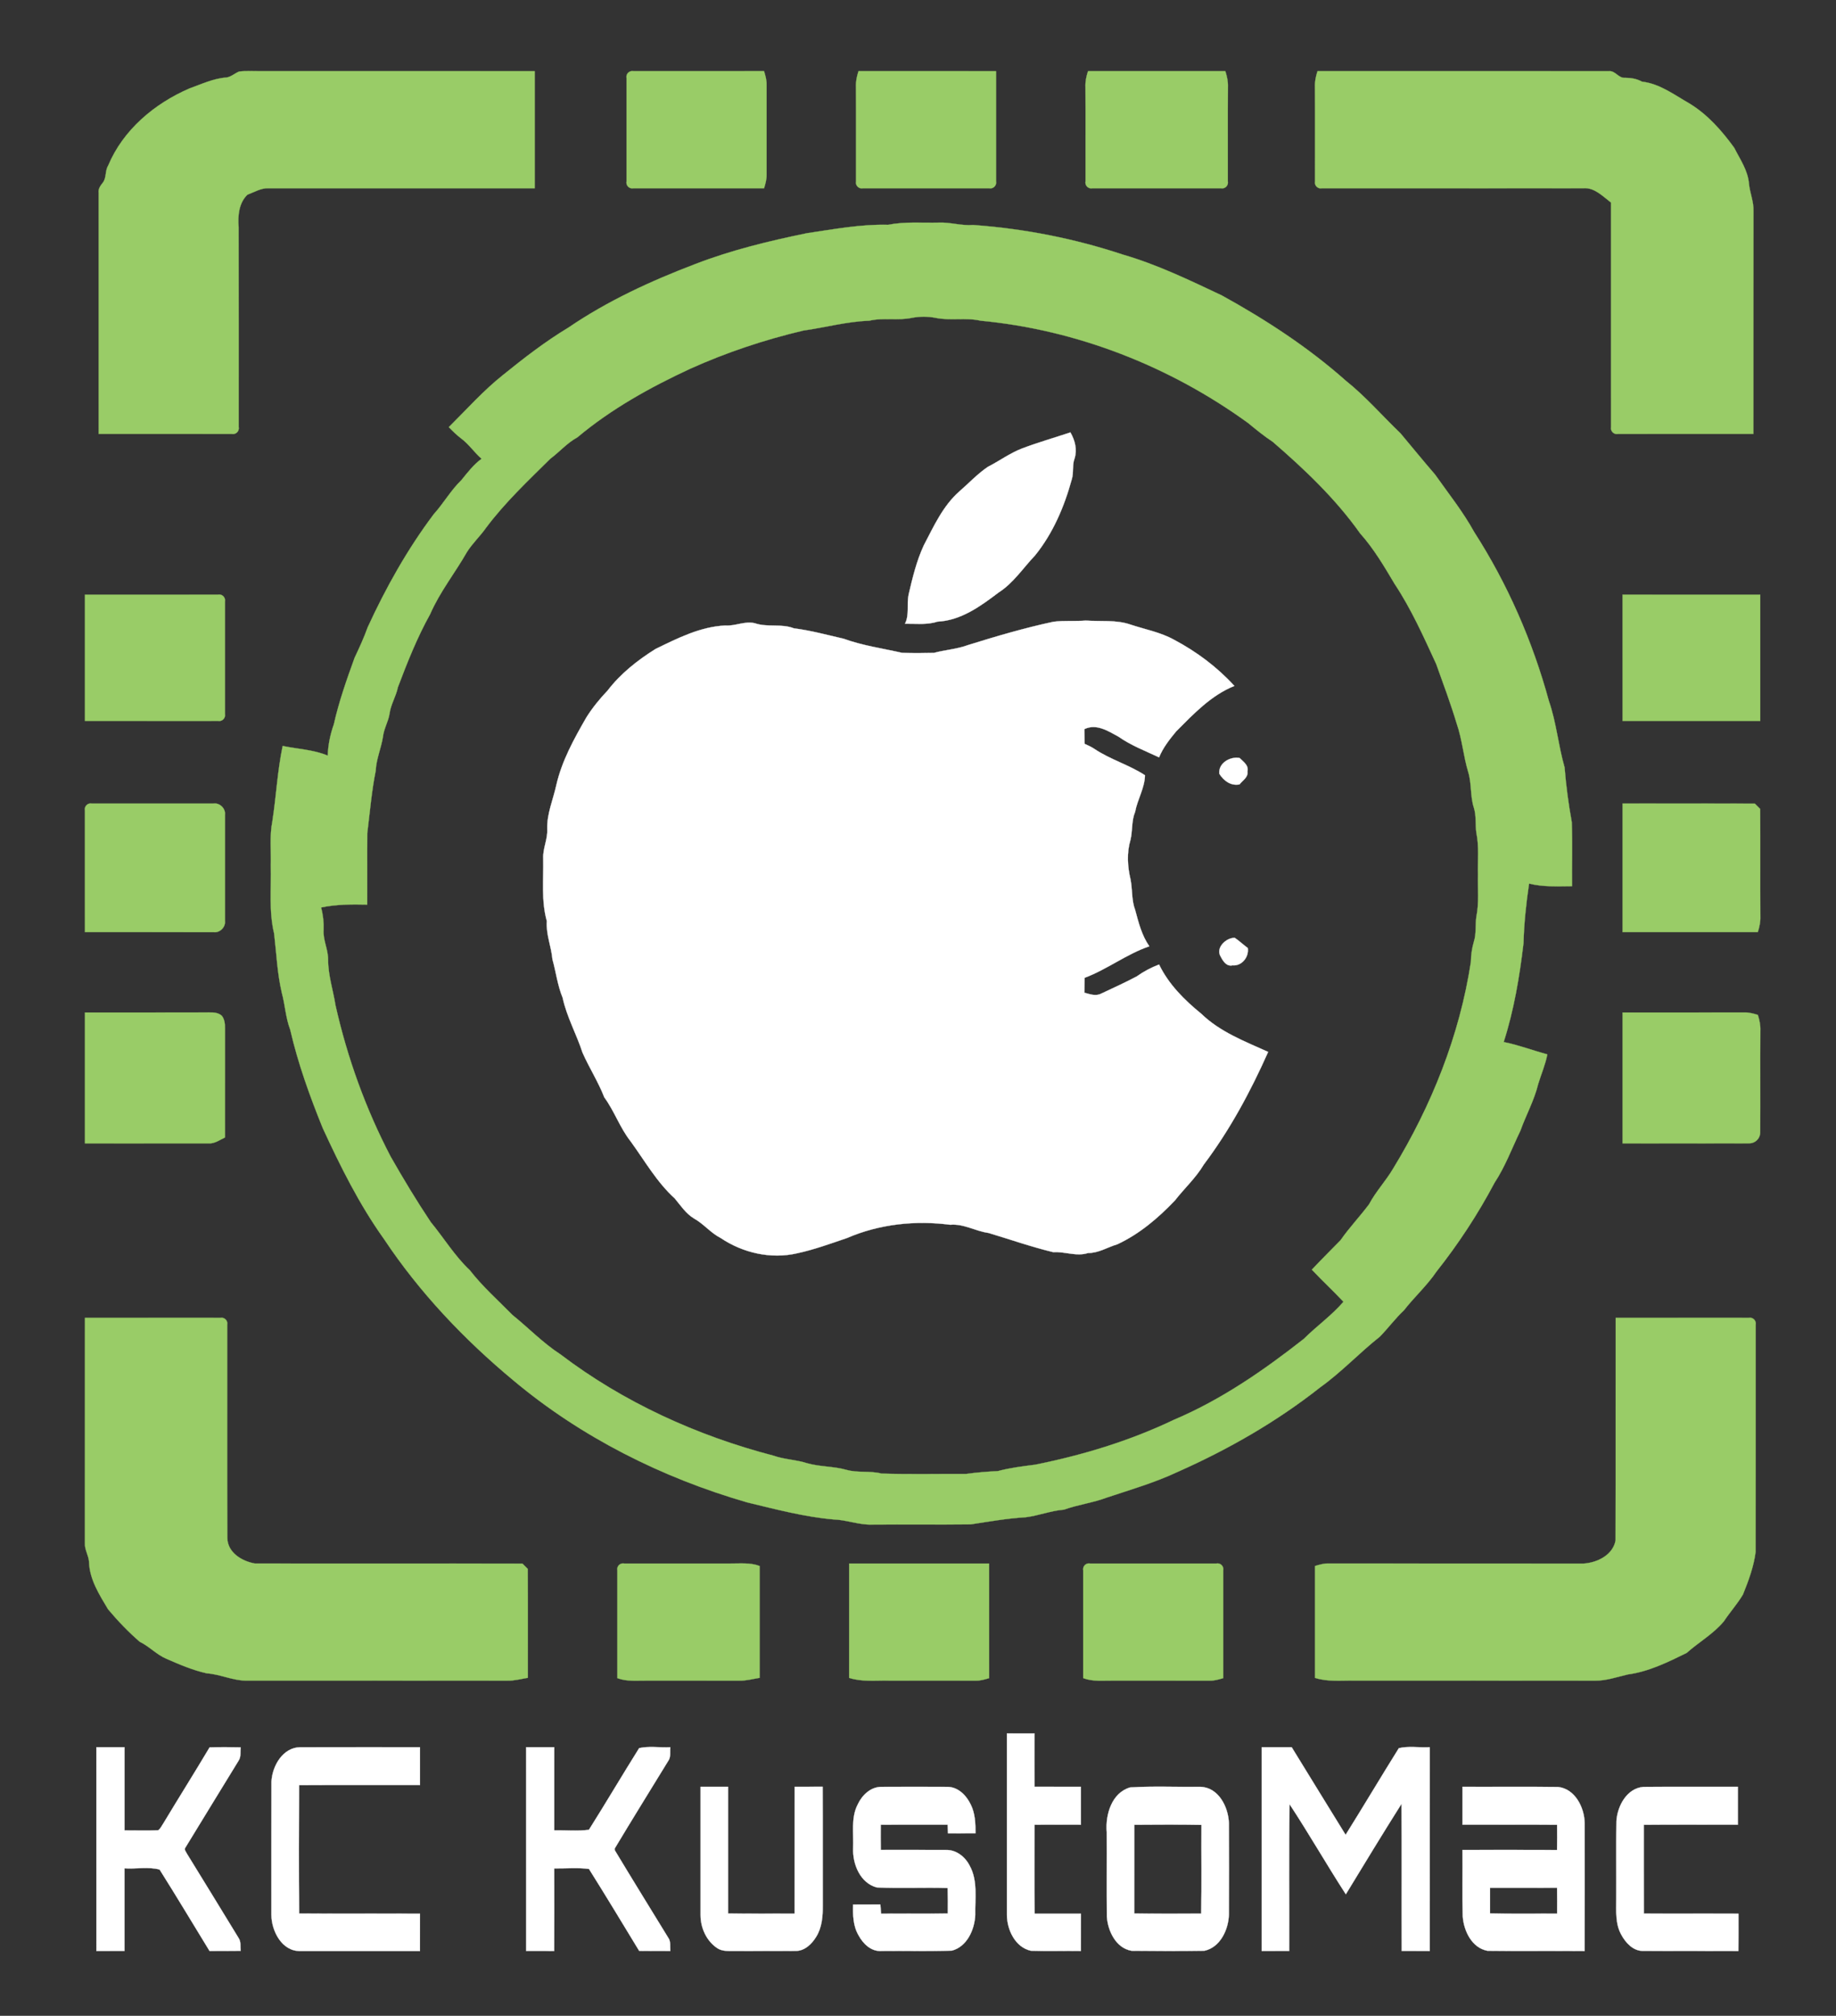 <?xml version="1.0" encoding="UTF-8" ?>
<!DOCTYPE svg PUBLIC "-//W3C//DTD SVG 1.1//EN" "http://www.w3.org/Graphics/SVG/1.1/DTD/svg11.dtd">
<svg width="800pt" height="878pt" viewBox="0 0 800 878" version="1.1" xmlns="http://www.w3.org/2000/svg">
<rect x="0" y="0" width="800" height="878" fill="#333333" stroke="none"/>
<g id="#000000ff">
</g>
<g id="#99cc67ff">
<path fill="#99cc67" stroke="#99cc67" stroke-width="0.094" opacity="1.00" d=" M 98.77 33.76 C 100.79 33.40 102.35 31.89 104.23 31.15 C 107.47 30.79 110.74 31.04 114.00 31.00 C 153.66 31.02 193.33 30.99 232.99 31.01 C 233.00 48.00 233.00 65.00 232.99 81.99 C 194.31 82.01 155.63 82.01 116.95 81.99 C 113.67 81.88 110.79 83.70 107.80 84.80 C 104.03 88.45 103.57 94.01 103.98 99.00 C 104.02 127.99 104.00 156.97 104.00 185.95 C 104.38 187.79 102.79 189.38 100.95 189.00 C 81.64 189.01 62.32 189.00 43.00 188.99 C 42.99 153.99 43.02 118.98 42.99 83.97 C 42.74 82.29 43.73 80.93 44.70 79.69 C 46.50 77.58 45.68 74.46 47.13 72.14 C 53.62 56.58 67.33 45.09 82.56 38.52 C 87.86 36.63 93.08 34.11 98.77 33.76 Z" />
<path fill="#99cc67" stroke="#99cc67" stroke-width="0.094" opacity="1.00" d=" M 273.00 34.04 C 272.62 32.21 274.21 30.62 276.05 31.00 C 295.00 30.99 313.96 31.02 332.92 30.99 C 333.50 32.93 334.08 34.91 334.02 36.96 C 333.99 49.98 333.99 63.01 334.02 76.04 C 334.08 78.09 333.50 80.06 332.93 82.00 C 313.96 81.99 295.00 82.02 276.04 82.00 C 274.20 82.38 272.62 80.78 273.00 78.95 C 272.99 63.98 272.99 49.01 273.00 34.04 Z" />
<path fill="#99cc67" stroke="#99cc67" stroke-width="0.094" opacity="1.00" d=" M 374.08 31.00 C 394.05 31.01 414.02 30.99 433.99 31.01 C 434.00 46.99 434.01 62.97 434.00 78.95 C 434.38 80.79 432.78 82.38 430.95 82.00 C 412.65 82.01 394.35 82.00 376.05 82.00 C 374.21 82.38 372.61 80.79 373.00 78.95 C 372.96 65.29 373.06 51.62 372.96 37.95 C 372.85 35.58 373.34 33.24 374.08 31.00 Z" />
<path fill="#99cc67" stroke="#99cc67" stroke-width="0.094" opacity="1.00" d=" M 474.08 31.00 C 494.02 31.00 513.97 31.00 533.92 31.00 C 534.65 33.25 535.14 35.58 535.04 37.96 C 534.94 51.62 535.04 65.29 535.00 78.95 C 535.37 80.79 533.78 82.38 531.95 82.00 C 513.32 82.01 494.68 82.01 476.05 82.00 C 474.21 82.38 472.61 80.79 473.00 78.95 C 472.96 65.29 473.06 51.62 472.96 37.96 C 472.85 35.58 473.34 33.25 474.08 31.00 Z" />
<path fill="#99cc67" stroke="#99cc67" stroke-width="0.094" opacity="1.00" d=" M 574.08 31.00 C 616.39 31.02 658.70 30.99 701.00 31.01 C 703.83 30.67 705.24 34.18 708.08 33.89 C 710.65 33.91 713.17 34.28 715.44 35.57 C 723.18 36.44 729.45 41.27 736.01 45.00 C 743.98 49.80 750.24 56.92 755.65 64.37 C 758.16 69.37 761.58 74.17 762.06 79.93 C 762.43 83.99 764.20 87.83 764.03 91.96 C 763.96 124.30 764.03 156.65 763.99 188.99 C 744.34 189.00 724.69 189.01 705.04 189.00 C 703.20 189.38 701.61 187.78 702.00 185.95 C 701.98 153.38 702.02 120.82 701.99 88.25 C 698.44 85.56 694.86 81.68 690.05 81.97 C 652.05 82.03 614.04 81.99 576.04 82.00 C 574.20 82.38 572.61 80.79 573.00 78.96 C 572.96 65.29 573.06 51.62 572.96 37.96 C 572.85 35.58 573.34 33.24 574.08 31.00 Z" />
<path fill="#99cc67" stroke="#99cc67" stroke-width="0.094" opacity="1.00" d=" M 386.97 97.92 C 394.24 96.46 401.66 97.14 409.02 96.97 C 414.07 96.74 418.97 98.43 424.03 98.00 C 446.13 99.58 468.08 103.87 489.13 110.85 C 504.15 115.19 518.25 122.01 532.35 128.66 C 551.48 139.21 569.91 151.20 586.29 165.72 C 594.97 172.63 602.25 181.08 610.25 188.75 C 615.27 194.72 620.18 200.79 625.29 206.68 C 631.11 214.93 637.45 222.83 642.33 231.70 C 656.91 254.37 667.82 279.37 674.91 305.37 C 678.17 314.75 678.98 324.72 681.73 334.22 C 682.36 342.23 683.44 350.21 684.87 358.12 C 685.21 367.40 684.90 376.70 685.00 385.98 C 678.73 386.02 672.40 386.39 666.26 384.84 C 664.98 393.47 664.06 402.15 663.83 410.88 C 662.10 425.38 659.68 439.92 655.20 453.86 C 661.67 455.16 667.85 457.52 674.22 459.24 C 673.36 463.70 671.53 467.87 670.22 472.20 C 668.50 479.27 664.92 485.67 662.48 492.49 C 658.80 500.10 655.87 508.09 651.20 515.18 C 643.97 528.83 635.47 541.78 625.89 553.88 C 621.75 559.98 616.23 564.93 611.72 570.73 C 607.92 574.28 604.85 578.51 601.21 582.21 C 592.30 589.26 584.52 597.63 575.25 604.26 C 556.28 619.24 535.17 631.31 513.10 641.11 C 503.17 645.77 492.62 648.82 482.24 652.28 C 476.18 654.57 469.69 655.34 463.59 657.54 C 457.89 657.97 452.54 660.16 446.88 660.85 C 438.84 661.33 430.91 662.73 422.97 663.94 C 408.64 664.11 394.30 663.91 379.97 664.03 C 374.25 664.23 368.84 661.95 363.15 661.80 C 350.38 660.66 338.00 657.36 325.58 654.38 C 288.57 643.68 253.33 626.06 223.73 601.27 C 202.26 583.44 182.81 562.96 167.33 539.68 C 156.60 524.68 148.34 508.08 140.64 491.37 C 134.97 477.41 129.85 463.20 126.46 448.50 C 124.47 443.30 124.23 437.69 122.78 432.36 C 120.80 423.88 120.45 415.17 119.44 406.57 C 117.09 396.87 118.27 386.86 118.00 377.00 C 118.20 370.57 117.41 364.07 118.68 357.72 C 120.37 346.80 120.88 335.74 123.17 324.91 C 129.73 326.27 136.56 326.50 142.82 329.12 C 142.95 324.47 143.91 319.88 145.46 315.50 C 147.68 305.60 151.06 296.03 154.51 286.50 C 156.57 282.13 158.60 277.75 160.22 273.20 C 168.17 255.91 177.54 239.21 188.98 223.99 C 193.28 219.22 196.44 213.54 201.08 209.08 C 203.76 205.77 206.37 202.34 209.85 199.82 C 206.69 197.09 204.35 193.52 200.99 191.01 C 199.02 189.54 197.27 187.80 195.56 186.04 C 203.34 178.32 210.65 170.08 219.26 163.26 C 228.36 155.90 237.64 148.72 247.68 142.68 C 264.78 131.02 283.72 122.33 303.00 114.99 C 318.69 108.93 335.11 104.97 351.57 101.58 C 363.31 99.85 375.05 97.62 386.97 97.92 M 397.41 138.42 C 391.26 139.75 384.88 138.23 378.74 139.69 C 369.01 140.02 359.57 142.64 349.96 143.99 C 333.06 147.99 316.51 153.50 300.65 160.65 C 283.24 168.73 266.29 178.14 251.55 190.51 C 247.11 192.91 243.81 196.81 239.79 199.80 C 230.06 209.42 220.04 218.85 211.82 229.83 C 209.23 233.53 205.88 236.61 203.46 240.44 C 198.28 249.54 191.63 257.82 187.44 267.47 C 181.78 277.63 177.47 288.47 173.37 299.33 C 172.58 303.28 170.29 306.74 169.75 310.75 C 169.24 314.25 167.25 317.33 166.87 320.86 C 166.09 325.88 163.93 330.60 163.70 335.73 C 161.90 344.73 161.16 353.88 160.02 362.97 C 159.93 373.31 160.05 383.66 159.99 394.00 C 153.25 393.85 146.52 393.87 139.89 395.25 C 140.77 398.43 141.13 401.72 141.00 405.02 C 140.69 409.48 143.00 413.57 142.97 418.00 C 142.94 424.76 145.14 431.22 146.18 437.84 C 151.33 460.74 159.35 482.99 170.23 503.79 C 175.75 513.48 181.51 523.03 187.70 532.30 C 193.43 539.25 198.13 547.06 204.73 553.28 C 210.24 560.36 216.98 566.34 223.27 572.73 C 230.28 578.37 236.55 584.94 244.14 589.86 C 271.63 610.76 303.65 625.32 337.00 634.02 C 341.74 635.70 346.86 635.76 351.64 637.31 C 357.25 638.91 363.19 638.61 368.79 640.20 C 373.79 641.61 379.08 640.52 384.12 641.83 C 396.41 642.21 408.72 641.93 421.02 641.98 C 425.59 641.34 430.17 640.96 434.78 640.75 C 440.09 639.33 445.54 638.65 450.98 637.97 C 471.77 633.80 492.25 627.60 511.42 618.44 C 532.05 609.73 550.61 596.89 568.14 583.13 C 573.72 577.56 580.22 573.00 585.39 566.99 C 580.90 562.23 576.10 557.77 571.61 553.01 C 575.70 548.64 579.97 544.43 584.14 540.15 C 587.94 534.68 592.54 529.87 596.53 524.55 C 599.47 519.00 603.83 514.41 607.02 509.01 C 623.82 481.48 636.04 450.93 640.91 418.96 C 640.95 415.99 641.36 413.05 642.20 410.20 C 643.34 406.65 642.76 402.89 643.30 399.25 C 644.53 393.24 643.84 387.08 644.00 381.00 C 643.83 374.91 644.54 368.75 643.30 362.74 C 642.76 359.10 643.34 355.34 642.20 351.79 C 640.57 346.73 641.30 341.31 639.74 336.23 C 637.65 329.35 637.12 322.07 634.76 315.26 C 632.11 306.46 628.89 297.85 625.79 289.20 C 620.30 277.31 614.94 265.27 607.68 254.33 C 603.14 246.70 598.61 238.97 592.66 232.33 C 581.99 217.27 568.50 204.46 554.58 192.44 C 550.79 189.96 547.29 187.07 543.79 184.21 C 509.74 159.53 469.20 143.63 427.27 139.68 C 420.79 138.19 414.07 139.80 407.59 138.42 C 404.24 137.78 400.76 137.78 397.41 138.42 Z" />
<path fill="#99cc67" stroke="#99cc67" stroke-width="0.094" opacity="1.00" d=" M 37.01 259.01 C 56.32 259.00 75.64 258.99 94.96 259.00 C 96.79 258.62 98.38 260.21 98.00 262.05 C 98.01 278.35 98.01 294.65 98.00 310.95 C 98.38 312.78 96.79 314.38 94.95 314.00 C 75.64 314.01 56.32 314.00 37.01 313.99 C 36.99 295.66 36.99 277.34 37.01 259.01 Z" />
<path fill="#99cc67" stroke="#99cc67" stroke-width="0.094" opacity="1.00" d=" M 707.00 259.00 C 727.00 259.00 747.00 258.99 766.99 259.01 C 767.00 277.34 767.01 295.66 766.99 313.99 C 747.00 314.01 727.00 314.00 707.01 313.99 C 706.99 295.66 707.00 277.33 707.00 259.00 Z" />
<path fill="#99cc67" stroke="#99cc67" stroke-width="0.094" opacity="1.00" d=" M 37.00 353.05 C 36.62 351.21 38.21 349.61 40.05 350.00 C 57.70 349.99 75.35 350.01 93.00 349.99 C 95.78 349.58 98.42 352.21 98.01 355.00 C 98.00 370.33 98.00 385.67 98.01 401.00 C 98.41 403.78 95.78 406.42 93.00 406.01 C 74.34 405.99 55.67 406.01 37.01 405.99 C 37.00 388.34 36.99 370.69 37.00 353.05 Z" />
<path fill="#99cc67" stroke="#99cc67" stroke-width="0.094" opacity="1.00" d=" M 707.01 350.01 C 726.22 350.01 745.43 349.95 764.65 350.04 C 765.40 350.81 766.17 351.58 766.96 352.35 C 767.07 367.91 766.93 383.48 767.04 399.04 C 767.14 401.42 766.65 403.75 765.92 406.00 C 746.28 405.99 726.64 406.01 707.01 405.99 C 707.00 387.33 707.00 368.67 707.01 350.01 Z" />
<path fill="#99cc67" stroke="#99cc67" stroke-width="0.094" opacity="1.00" d=" M 37.01 441.01 C 55.02 440.97 73.03 441.04 91.04 440.97 C 93.00 440.92 95.15 441.04 96.67 442.45 C 97.88 444.02 98.06 446.03 98.02 447.96 C 97.99 463.79 97.99 479.62 98.01 495.45 C 95.76 496.47 93.61 498.13 91.02 498.01 C 73.02 498.00 55.01 498.01 37.01 497.99 C 37.00 479.00 36.99 460.00 37.01 441.01 Z" />
<path fill="#99cc67" stroke="#99cc67" stroke-width="0.094" opacity="1.00" d=" M 707.01 441.01 C 724.69 440.98 742.37 441.03 760.05 440.98 C 762.07 440.92 764.02 441.48 765.95 442.05 C 766.66 444.28 767.14 446.59 767.04 448.96 C 766.92 463.62 767.08 478.29 766.97 492.95 C 767.10 495.80 764.80 498.10 761.96 497.97 C 743.64 498.05 725.32 497.98 707.01 497.99 C 707.00 479.00 707.00 460.00 707.01 441.01 Z" />
<path fill="#99cc67" stroke="#99cc67" stroke-width="0.094" opacity="1.00" d=" M 37.01 574.01 C 56.66 574.00 76.30 573.99 95.95 574.00 C 97.79 573.61 99.38 575.20 99.00 577.05 C 99.05 608.01 98.91 638.97 99.06 669.93 C 99.17 676.27 105.47 680.02 111.01 680.98 C 149.89 681.07 188.77 680.93 227.65 681.04 C 228.41 681.81 229.18 682.57 229.96 683.35 C 230.06 699.16 229.98 714.97 230.00 730.78 C 227.02 731.26 224.08 732.09 221.04 732.02 C 183.02 731.97 144.99 732.01 106.97 732.00 C 101.19 731.89 95.86 729.22 90.12 728.83 C 84.02 727.48 78.24 724.99 72.53 722.50 C 68.23 720.69 65.07 717.10 60.89 715.08 C 55.91 710.78 51.31 705.96 47.08 700.92 C 43.29 694.57 38.98 687.87 38.80 680.25 C 38.59 677.42 36.83 674.93 36.99 672.05 C 37.02 639.37 36.98 606.69 37.01 574.01 Z" />
<path fill="#99cc67" stroke="#99cc67" stroke-width="0.094" opacity="1.00" d=" M 704.01 574.01 C 723.32 574.00 742.64 573.99 761.96 574.00 C 763.79 573.61 765.37 575.21 765.00 577.05 C 764.98 610.02 765.03 643.01 764.97 675.99 C 764.15 682.37 761.87 688.51 759.47 694.46 C 757.04 698.59 753.79 702.16 751.14 706.16 C 746.58 711.66 740.22 715.22 734.92 719.94 C 726.76 723.95 718.38 728.09 709.26 729.32 C 704.56 730.41 699.91 732.07 695.03 732.02 C 660.02 731.97 625.01 732.01 590.00 732.00 C 584.31 731.90 578.50 732.59 573.00 730.81 C 573.00 714.57 573.00 698.32 573.00 682.08 C 574.93 681.49 576.90 680.91 578.96 680.98 C 615.99 681.04 653.02 680.97 690.05 681.02 C 695.99 680.63 702.79 677.31 703.96 670.93 C 704.06 638.63 703.96 606.32 704.01 574.01 Z" />
<path fill="#99cc67" stroke="#99cc67" stroke-width="0.094" opacity="1.00" d=" M 269.00 684.05 C 268.61 682.20 270.21 680.61 272.05 681.00 C 287.36 680.97 302.68 681.03 318.00 681.00 C 322.34 681.04 326.84 680.50 331.00 682.08 C 331.00 698.31 331.00 714.55 331.00 730.79 C 328.02 731.27 325.08 732.09 322.04 732.02 C 308.69 731.99 295.35 731.99 282.00 732.01 C 277.65 731.95 273.16 732.50 269.00 730.92 C 269.02 715.30 268.98 699.67 269.00 684.05 Z" />
<path fill="#99cc67" stroke="#99cc67" stroke-width="0.094" opacity="1.00" d=" M 370.01 681.01 C 390.34 680.99 410.66 681.00 430.99 681.01 C 431.01 697.65 430.99 714.28 431.00 730.92 C 429.06 731.50 427.09 732.08 425.05 732.02 C 412.36 731.99 399.68 732.00 387.00 732.00 C 381.32 731.90 375.50 732.59 370.00 730.81 C 370.00 714.21 369.98 697.61 370.01 681.01 Z" />
<path fill="#99cc67" stroke="#99cc67" stroke-width="0.094" opacity="1.00" d=" M 472.00 684.05 C 471.62 682.20 473.21 680.61 475.05 681.00 C 493.35 681.00 511.65 681.00 529.95 681.00 C 531.78 680.61 533.37 682.20 533.00 684.04 C 533.02 699.67 532.98 715.29 533.00 730.92 C 531.06 731.50 529.09 732.07 527.04 732.02 C 513.03 731.99 499.02 731.99 485.01 732.01 C 480.66 731.95 476.16 732.51 472.00 730.92 C 472.02 715.29 471.98 699.67 472.00 684.05 Z" />
</g>
<g id="#ffffffff">
<path fill="#ffffff" stroke="#ffffff" stroke-width="0.094" opacity="1.00" d=" M 445.37 195.32 C 452.28 192.71 459.39 190.67 466.40 188.34 C 468.40 191.76 469.44 195.83 468.21 199.72 C 467.10 202.63 467.94 205.82 467.00 208.77 C 463.76 220.64 458.80 232.29 451.00 241.92 C 445.77 247.39 441.57 253.96 435.08 258.09 C 427.26 264.04 418.63 270.29 408.46 270.75 C 403.90 272.26 399.04 271.59 394.34 271.67 C 396.34 267.68 395.01 263.19 395.91 258.99 C 397.60 251.71 399.36 244.38 402.51 237.57 C 406.87 229.25 410.84 220.35 418.04 214.03 C 422.15 210.46 425.90 206.42 430.42 203.35 C 435.46 200.78 440.05 197.36 445.37 195.32 Z" />
<path fill="#ffffff" stroke="#ffffff" stroke-width="0.094" opacity="1.00" d=" M 458.98 270.82 C 463.66 270.18 468.40 270.68 473.11 270.30 C 479.59 270.75 486.28 269.88 492.55 272.03 C 498.89 274.14 505.60 275.35 511.50 278.61 C 521.33 283.80 530.33 290.53 537.85 298.76 C 527.71 302.82 520.08 310.95 512.52 318.52 C 509.63 322.01 506.76 325.63 505.04 329.87 C 499.07 327.06 492.81 324.69 487.39 320.87 C 482.88 318.42 477.73 315.03 472.50 317.57 C 472.55 319.70 472.57 321.85 472.60 323.99 C 474.04 324.63 475.49 325.28 476.81 326.16 C 483.73 330.82 491.93 333.11 498.90 337.67 C 498.77 343.28 495.61 348.17 494.60 353.62 C 492.97 357.48 493.55 361.75 492.59 365.76 C 490.90 371.38 491.26 377.46 492.62 383.11 C 493.48 387.52 493.00 392.16 494.64 396.41 C 496.10 401.85 497.51 407.47 500.79 412.16 C 490.81 415.57 482.43 422.21 472.60 425.89 C 472.57 428.05 472.55 430.21 472.51 432.38 C 474.85 433.02 477.43 434.00 479.78 432.80 C 484.98 430.34 490.25 427.98 495.32 425.28 C 498.32 423.14 501.59 421.41 505.04 420.10 C 509.19 428.70 516.08 435.58 523.42 441.54 C 531.58 449.47 542.38 453.57 552.57 458.17 C 544.89 475.40 535.89 492.14 524.52 507.23 C 521.07 513.04 516.05 517.59 511.94 522.87 C 504.67 530.50 496.50 537.46 486.89 541.94 C 482.60 543.21 478.68 545.80 474.08 545.76 C 469.06 547.39 464.08 545.05 458.96 545.39 C 449.43 543.10 440.11 539.82 430.72 537.01 C 425.04 536.25 419.90 532.91 414.06 533.45 C 398.88 531.47 383.20 533.12 369.10 539.21 C 361.90 541.66 354.72 544.28 347.27 545.89 C 335.89 548.51 323.66 545.70 314.05 539.23 C 309.70 537.04 306.65 533.07 302.41 530.72 C 298.86 528.58 296.59 525.09 294.01 521.98 C 286.18 514.88 280.94 505.57 274.78 497.11 C 270.13 491.23 267.74 483.98 263.32 477.96 C 260.70 471.22 256.76 465.11 253.84 458.52 C 251.21 450.42 246.95 442.90 245.15 434.53 C 242.93 429.16 242.28 423.40 240.72 417.85 C 240.22 412.22 237.86 406.95 238.27 401.20 C 235.80 392.33 236.88 383.05 236.70 373.97 C 236.47 369.55 238.72 365.49 238.45 361.08 C 238.26 354.49 240.99 348.36 242.39 342.03 C 244.80 331.41 250.12 321.83 255.51 312.47 C 258.17 308.24 261.32 304.38 264.76 300.77 C 270.42 293.37 277.81 287.56 285.65 282.66 C 295.26 277.98 305.17 272.95 316.04 272.44 C 320.39 272.77 324.51 270.40 328.88 271.45 C 334.39 273.35 340.41 271.52 345.89 273.66 C 353.24 274.60 360.40 276.55 367.61 278.21 C 375.85 281.21 384.56 282.41 393.06 284.35 C 397.68 284.52 402.32 284.49 406.95 284.37 C 411.81 283.04 416.91 282.77 421.66 281.01 C 433.98 277.17 446.35 273.52 458.98 270.82 Z" />
<path fill="#ffffff" stroke="#ffffff" stroke-width="0.094" opacity="1.00" d=" M 531.30 337.03 C 530.76 332.43 535.98 329.37 540.14 330.15 C 541.76 331.79 544.17 333.31 543.56 336.01 C 543.96 338.54 541.44 339.91 540.10 341.65 C 536.30 342.39 533.24 340.08 531.30 337.03 Z" />
<path fill="#ffffff" stroke="#ffffff" stroke-width="0.094" opacity="1.00" d=" M 531.92 416.70 C 529.47 412.89 534.29 408.36 538.02 408.48 C 540.01 409.81 541.74 411.50 543.69 412.92 C 544.29 416.82 541.08 420.86 537.01 420.46 C 534.42 421.03 532.94 418.64 531.92 416.70 Z" />
<path fill="#ffffff" stroke="#ffffff" stroke-width="0.094" opacity="1.00" d=" M 438.75 755.00 C 442.75 754.99 446.76 754.99 450.76 755.01 C 450.74 762.75 450.73 770.49 450.77 778.23 C 457.51 778.26 464.25 778.25 470.99 778.24 C 471.01 783.74 471.01 789.25 470.99 794.76 C 464.24 794.74 457.51 794.73 450.77 794.77 C 450.78 807.68 450.66 820.60 450.83 833.51 C 457.55 833.50 464.27 833.49 471.00 833.52 C 470.99 838.93 471.01 844.34 470.99 849.76 C 463.72 849.65 456.45 849.90 449.19 849.66 C 442.37 848.18 438.76 840.51 438.75 834.04 C 438.75 807.69 438.74 781.35 438.75 755.00 Z" />
<path fill="#ffffff" stroke="#ffffff" stroke-width="0.094" opacity="1.00" d=" M 42.00 761.00 C 46.08 761.00 50.16 760.99 54.25 761.00 C 54.26 773.08 54.25 785.15 54.25 797.23 C 59.14 797.20 64.03 797.39 68.92 797.18 C 69.99 796.44 70.47 795.18 71.19 794.16 C 77.84 783.09 84.73 772.17 91.33 761.08 C 95.84 760.95 100.36 760.96 104.87 761.07 C 104.65 763.02 105.12 765.21 103.92 766.93 C 96.23 779.52 88.47 792.07 80.81 804.68 C 80.05 805.60 81.11 806.60 81.48 807.44 C 89.01 819.62 96.47 831.86 103.94 844.08 C 105.09 845.72 104.66 847.81 104.86 849.70 C 100.34 849.78 95.82 849.73 91.31 849.76 C 84.06 837.94 76.95 826.03 69.55 814.31 C 64.76 812.97 59.29 814.11 54.24 813.76 C 54.25 825.76 54.26 837.76 54.24 849.75 C 50.16 849.74 46.09 849.74 42.01 849.76 C 41.98 820.17 42.01 790.59 42.00 761.00 Z" />
<path fill="#ffffff" stroke="#ffffff" stroke-width="0.094" opacity="1.00" d=" M 118.28 775.99 C 118.63 769.15 123.26 761.04 130.90 761.02 C 148.26 760.96 165.63 761.02 183.00 761.00 C 183.00 766.49 183.00 771.99 183.00 777.49 C 165.44 777.54 147.87 777.43 130.31 777.54 C 130.23 796.17 130.17 814.81 130.34 833.44 C 147.89 833.59 165.45 833.44 183.00 833.52 C 183.00 838.93 183.01 844.34 182.99 849.76 C 165.63 849.73 148.28 849.75 130.92 849.76 C 122.84 850.07 118.25 840.98 118.25 833.92 C 118.27 814.61 118.21 795.30 118.28 775.99 Z" />
<path fill="#ffffff" stroke="#ffffff" stroke-width="0.094" opacity="1.00" d=" M 229.24 761.01 C 233.32 760.99 237.40 761.00 241.49 761.00 C 241.50 773.07 241.51 785.13 241.48 797.20 C 246.52 797.12 251.61 797.61 256.61 796.98 C 264.03 785.21 271.10 773.20 278.50 761.41 C 282.87 760.42 287.57 761.26 292.07 761.02 C 291.88 763.03 292.42 765.33 291.10 767.08 C 283.34 779.75 275.48 792.38 267.85 805.12 L 267.87 805.87 C 275.53 818.61 283.37 831.25 291.13 843.93 C 292.39 845.60 291.89 847.79 292.07 849.74 C 287.55 849.74 283.03 849.78 278.51 849.71 C 271.25 837.79 264.06 825.83 256.63 814.03 C 251.62 813.37 246.52 813.88 241.48 813.80 C 241.49 825.79 241.54 837.78 241.46 849.77 C 237.39 849.73 233.32 849.75 229.25 849.75 C 229.25 820.17 229.26 790.59 229.24 761.01 Z" />
<path fill="#ffffff" stroke="#ffffff" stroke-width="0.094" opacity="1.00" d=" M 549.76 761.00 C 554.11 760.99 558.46 761.00 562.82 761.00 C 570.67 773.71 578.44 786.48 586.32 799.17 C 594.16 786.65 601.69 773.94 609.52 761.43 C 613.84 760.39 618.53 761.28 623.00 761.00 C 622.99 790.59 623.01 820.18 622.99 849.76 C 618.91 849.74 614.84 849.74 610.77 849.75 C 610.69 828.38 610.83 807.01 610.69 785.65 C 602.45 798.69 594.44 811.88 586.42 825.06 C 578.04 812.12 570.38 798.71 561.90 785.83 C 561.55 807.13 561.84 828.44 561.75 849.75 C 557.75 849.75 553.75 849.74 549.76 849.76 C 549.74 820.17 549.75 790.59 549.76 761.00 Z" />
<path fill="#ffffff" stroke="#ffffff" stroke-width="0.094" opacity="1.00" d=" M 305.25 778.25 C 309.25 778.25 313.24 778.25 317.24 778.24 C 317.26 796.64 317.26 815.03 317.24 833.42 C 326.90 833.59 336.57 833.47 346.24 833.49 C 346.26 815.07 346.24 796.66 346.25 778.25 C 350.32 778.25 354.38 778.26 358.45 778.22 C 358.56 795.48 358.45 812.73 358.51 829.99 C 358.53 834.64 358.17 839.55 355.63 843.59 C 353.75 846.67 350.76 849.63 346.94 849.73 C 337.94 849.81 328.94 849.70 319.95 849.77 C 317.44 849.74 314.72 849.99 312.53 848.53 C 307.81 845.39 305.23 839.64 305.25 834.06 C 305.25 815.45 305.25 796.85 305.25 778.25 Z" />
<path fill="#ffffff" stroke="#ffffff" stroke-width="0.094" opacity="1.00" d=" M 373.80 785.82 C 375.66 781.87 379.36 778.31 383.96 778.28 C 393.58 778.22 403.21 778.23 412.84 778.28 C 417.49 778.30 421.11 782.04 422.99 786.00 C 424.92 789.85 425.06 794.25 425.05 798.48 C 421.05 798.50 417.06 798.48 413.07 798.51 C 413.03 797.58 412.95 795.70 412.92 794.76 C 403.20 794.75 393.49 794.73 383.77 794.77 C 383.73 798.42 383.72 802.08 383.80 805.75 C 393.22 805.78 402.65 805.70 412.07 805.77 C 416.60 805.59 420.51 808.70 422.50 812.59 C 426.13 819.12 424.79 826.89 424.95 834.04 C 424.68 840.38 421.42 847.82 414.80 849.60 C 404.53 849.95 394.24 849.64 383.97 849.76 C 379.53 850.03 376.03 846.55 374.09 842.92 C 371.71 838.88 371.59 834.06 371.73 829.52 C 375.69 829.49 379.64 829.51 383.60 829.48 C 383.70 830.82 383.81 832.16 383.92 833.52 C 393.61 833.42 403.29 833.62 412.98 833.42 C 413.01 829.71 413.04 826.02 412.92 822.33 C 402.63 822.04 392.32 822.53 382.05 822.09 C 374.83 820.19 371.45 811.91 371.74 805.02 C 372.04 798.61 370.67 791.73 373.80 785.82 Z" />
<path fill="#ffffff" stroke="#ffffff" stroke-width="0.094" opacity="1.00" d=" M 492.40 778.53 C 502.57 777.89 512.83 778.40 523.03 778.27 C 530.90 778.44 535.22 787.02 535.46 793.99 C 535.53 807.32 535.52 820.67 535.46 834.01 C 535.25 840.50 531.68 848.18 524.81 849.66 C 514.23 849.82 503.64 849.79 493.07 849.67 C 486.30 848.56 482.70 841.06 482.30 834.80 C 482.16 822.52 482.31 810.24 482.24 797.96 C 481.60 790.43 484.37 780.89 492.40 778.53 M 494.25 794.80 C 494.24 807.67 494.27 820.55 494.24 833.42 C 503.95 833.60 513.67 833.46 523.39 833.50 C 523.66 820.62 523.42 807.72 523.51 794.84 C 513.76 794.66 504.00 794.74 494.25 794.80 Z" />
<path fill="#ffffff" stroke="#ffffff" stroke-width="0.094" opacity="1.00" d=" M 637.25 778.25 C 651.15 778.31 665.05 778.14 678.94 778.33 C 686.31 779.16 690.34 787.25 690.48 793.98 C 690.49 812.58 690.54 831.18 690.46 849.78 C 676.36 849.66 662.27 849.87 648.18 849.68 C 641.36 848.48 637.78 840.97 637.36 834.65 C 637.09 825.02 637.34 815.39 637.24 805.76 C 650.98 805.75 664.72 805.72 678.45 805.78 C 678.52 802.11 678.51 798.45 678.47 794.80 C 664.73 794.69 650.99 794.78 637.25 794.75 C 637.25 789.25 637.25 783.75 637.25 778.25 M 649.25 822.25 C 649.25 825.96 649.24 829.67 649.25 833.39 C 658.99 833.64 668.74 833.45 678.49 833.49 C 678.50 829.73 678.52 825.98 678.46 822.23 C 668.72 822.28 658.98 822.24 649.25 822.25 Z" />
<path fill="#ffffff" stroke="#ffffff" stroke-width="0.094" opacity="1.00" d=" M 704.32 793.19 C 704.75 786.64 708.83 778.89 716.06 778.30 C 729.78 778.17 743.51 778.30 757.24 778.24 C 757.26 783.74 757.25 789.25 757.24 794.76 C 743.58 794.77 729.91 794.68 716.25 794.80 C 716.26 807.69 716.22 820.59 716.28 833.48 C 730.01 833.53 743.75 833.47 757.49 833.51 C 757.49 838.93 757.53 844.35 757.46 849.78 C 743.63 849.70 729.79 849.80 715.96 849.73 C 711.57 849.80 708.30 846.14 706.39 842.57 C 703.78 837.80 704.24 832.23 704.25 827.00 C 704.31 815.73 704.15 804.46 704.32 793.19 Z" />
</g>
</svg>
